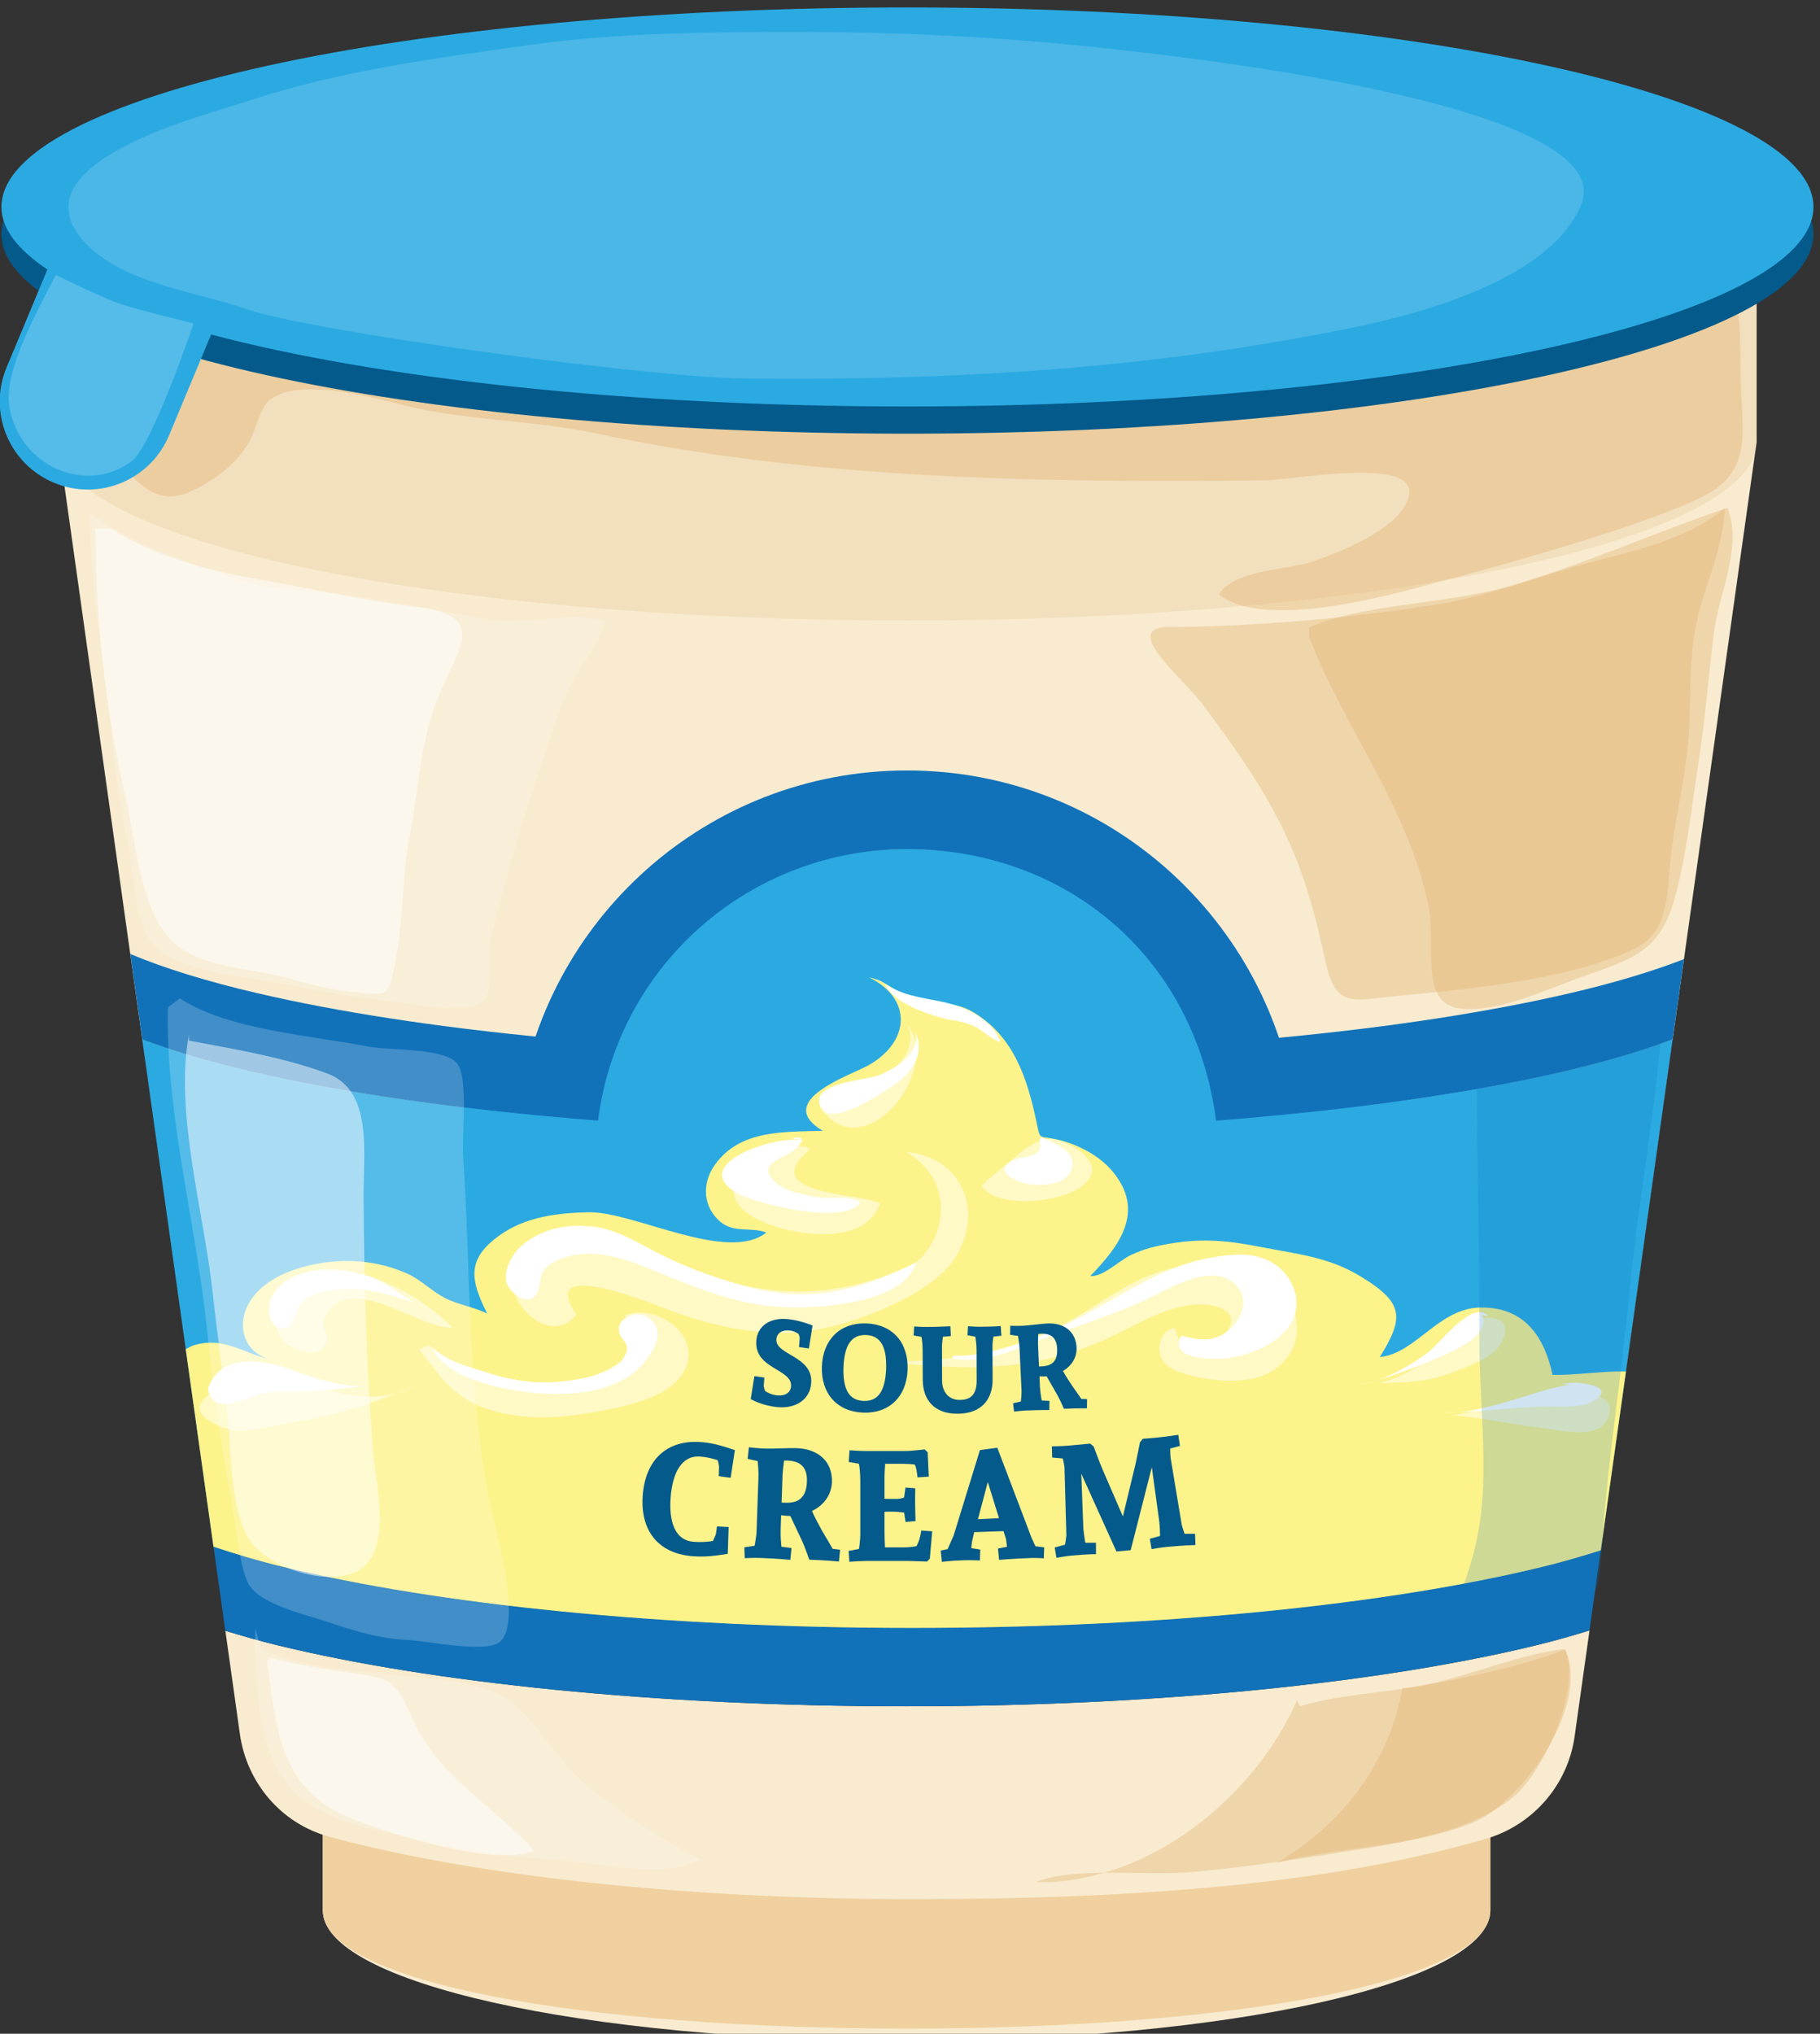 <?xml version="1.0" encoding="utf-8"?>
<!-- Generator: Adobe Illustrator 25.4.1, SVG Export Plug-In . SVG Version: 6.00 Build 0)  -->
<svg version="1.1" id="Layer_1" xmlns="http://www.w3.org/2000/svg" xmlns:xlink="http://www.w3.org/1999/xlink" x="0px" y="0px"
	 viewBox="0 0 344.67 385.02" style="enable-background:new 0 0 344.67 385.02;" xml:space="preserve">
<rect x="0" y="0" width="344.67" height="385.02" fill="#333333" stroke="none"/>
<style type="text/css">
	.st0{fill:#F8EBCF;}
	.st1{fill:#F0D09F;}
	.st2{opacity:0.4;}
	.st3{fill:#E0B373;}
	.st4{fill:#1172BA;}
	.st5{opacity:0.2;fill:#E0B373;}
	.st6{fill:#045A8A;}
	.st7{fill:#2BAAE2;}
	.st8{opacity:0.2;}
	.st9{fill:#FFFFFF;}
	.st10{opacity:0.15;}
	.st11{fill:#FCF38B;}
	.st12{opacity:0.5;}
</style>
<g>
	<path class="st0" d="M61.13,323.03v38.64c0,13.64,49.49,24.69,110.55,24.69c61.06,0,110.56-11.05,110.56-24.69v-38.64H61.13z"/>
	<path class="st1" d="M61.13,323.03v38.64c0,13.64,49.49,22.37,110.55,22.37c61.06,0,110.56-8.74,110.56-22.37v-38.64H61.13z"/>
	<path class="st0" d="M332.67,39.19H11.04v44.48l15.9,113.11c5.78,2.18,12.64,4.22,20.58,6.07c17.69,4.12,40.25,7.32,65.75,9.31
		c3.78-29.68,28.92-51.4,58.52-51.4c29.6,0,54.37,19.83,58.52,51.41c25.56-1.99,48.16-5.2,65.88-9.32
		c7.95-1.85,14.8-3.89,20.57-6.07l-13.6,96.73h0.01l29.5-209.84V39.19z"/>
	<path class="st0" d="M290.9,311.48c-29.06,7.07-71.61,11.55-119.16,11.55c-47.55,0-90.1-4.48-119.16-11.55
		c-3.57-0.87-6.8-1.81-9.9-2.75l2.75,19.56c1.3,9.24,7.86,16.96,16.87,19.41c0.34,0.09,0.69,0.19,1.05,0.29
		c26.7,7.06,65.82,11.55,109.52,11.55c43.71,0,77.02-3.04,103.74-10.11c1.25-0.32,2.8-0.75,4.51-1.23
		c9.04-2.52,15.77-10.17,17.08-19.46l2.82-20.07C297.86,309.64,294.56,310.59,290.9,311.48z"/>
	<g class="st2">
		<path class="st3" d="M329.75,74.68c-0.37-6.11,0.36-16.66-2.05-21.99c-4,0.77-7.42,3.67-11.07,5.47
			c-4.91,2.42-10.14,3.6-15.4,5.11c-8.9,2.55-17.48,5.33-26.79,5.94c-10.36,0.68-19.28,5.32-29.59,6.21
			c-9.25,0.81-19.01,1.02-28.29,1.25c-42.84,1.09-84.64-2.34-127.07-7.84c-13.82-1.79-27.72-1.68-41.47-3.77
			c-4.62-0.71-10.21-0.58-14.64-1.98c-5.26-1.66-9.36-6.28-15.27-5.79l1.71,2.86c-2.22,10.15-2.31,22.7,5.67,30.48
			c4.73,4.61,8.34,4.04,13.72,0.77c3.19-1.94,5.69-4.11,7.74-7.31c1.38-2.14,2.19-6.9,4.17-8.39c6.54-4.92,22.37,0.6,29.7,1.97
			c10.69,2.01,21.68,2.15,32.23,4.4c40.98,8.78,84.81,9.32,126.6,8.86c5.65-0.06,33.71-5.63,25.91,5.58
			c-3.13,4.5-12.08,8.15-17.07,9.82c-4.9,1.62-14.71,1.49-17.64,6.19c8.24,6.76,31.68,0.4,41.01-2.2c0,0,37.18-9.61,50.46-16.24
			C330.97,89.77,330.27,83.5,329.75,74.68z"/>
	</g>
	<path class="st4" d="M172.86,308.2c-47.55,0-90.1-4.47-119.16-11.54c-4.92-1.19-9.21-2.5-13.26-3.84l2.23,15.91
		c3.1,0.94,6.33,1.88,9.9,2.75c29.06,7.07,71.61,11.55,119.16,11.55c47.54,0,90.1-4.48,119.16-11.55c3.67-0.89,6.96-1.84,10.13-2.82
		l2.12-15.15c-3.45,1.1-7.06,2.16-11.13,3.15C262.96,303.72,220.42,308.2,172.86,308.2z"/>
	<path class="st5" d="M292.7,61.43c-29.48,7.06-72.62,11.55-120.85,11.55c-48.22,0-91.38-4.49-120.85-11.55
		c-24.81-5.95-39.96-13.71-39.96-22.24v44.48c0,18.66,71.99,33.79,160.81,33.79c88.82,0,160.82-15.13,160.82-33.79V39.19
		C332.67,47.72,317.5,55.48,292.7,61.43z"/>
	<path class="st6" d="M343.42,44.32c0,20.87-76.82,37.78-171.58,37.78C77.09,82.1,0.27,65.19,0.27,44.32
		c0-20.87,76.82-37.78,171.58-37.78C266.6,6.54,343.42,23.45,343.42,44.32z"/>
	<path class="st4" d="M297.35,188.02c-30.31,7.07-74.71,11.55-124.32,11.55s-94.01-4.48-124.32-11.55
		c-9.56-2.23-17.61-4.72-24.03-7.41l2.27,16.17c5.78,2.18,12.63,4.22,20.59,6.07c30.32,7.06,74.72,11.55,124.32,11.55
		c49.62,0,94.01-4.49,124.33-11.55c7.95-1.85,14.8-3.89,20.57-6.07l2.14-15.2C312.93,183.9,305.75,186.06,297.35,188.02z"/>
	<path class="st4" d="M171.78,160.76c29.61,0,53.98,23.13,58.53,51.46l15.19-1.42c-4.65-36.61-35.84-64.94-73.72-64.94
		c-37.88,0-69.07,28.33-73.73,64.94l15.2,1.42C117.8,183.88,142.16,160.76,171.78,160.76z"/>
	<path class="st7" d="M171.85,1.41C77.09,1.41,0.27,18.32,0.27,39.19c0,4.13,3.13,8.1,8.71,11.83L1.24,69.58
		c-3.55,8.5,0.47,18.26,8.97,21.81c8.49,3.55,18.26-0.47,21.81-8.98l7.96-19.08c31.47,8.32,78.85,13.62,131.87,13.62
		c94.75,0,171.58-16.92,171.58-37.78C343.42,18.32,266.6,1.41,171.85,1.41z"/>
	<path class="st7" d="M53.71,296.65c29.06,7.07,71.61,11.54,119.16,11.54c47.55,0,90.1-4.47,119.15-11.54
		c4.07-0.99,7.69-2.05,11.13-3.15l13.6-96.73c-5.78,2.18-12.63,4.22-20.57,6.07c-17.72,4.12-40.32,7.33-65.88,9.32
		c-4.15-31.58-28.92-51.41-58.52-51.41c-29.6,0-54.74,21.73-58.52,51.4c-25.5-1.99-48.06-5.19-65.75-9.31
		c-7.94-1.85-14.8-3.9-20.58-6.07l13.51,96.04C44.5,294.16,48.78,295.46,53.71,296.65z"/>
	<g class="st8">
		<path class="st9" d="M36.66,61.24c-2.57-0.64-10.95-2.71-13.73-3.66c-4.16-1.43-12.36-5.53-12.36-5.53
			c-3.22,6.4-10.05,18.13-8.76,25.18c2.07,11.28,14.67,16.39,23.13,10.09C28.82,84.45,36.66,61.24,36.66,61.24z"/>
	</g>
	<g class="st10">
		<path class="st9" d="M207.28,8.92c-18-1.87-35.53-2.8-53.63-2.84c-17.37-0.05-35.96,0.01-53.2,2.42c-18,2.52-36.43,4.93-53.7,10.7
			c-7.33,2.44-36.52,9.71-33.57,21.74c0.1,0.55,0.27,1.02,0.5,1.53c0.12,0.25,0.29,0.51,0.43,0.76c0.36,0.61,0.65,1.2,1.16,1.7
			c0.13,0.16,0.2,0.32,0.34,0.48c7.07,8.17,21.47,9.79,31.15,13.13c12.06,4.15,75.35,12.92,94.37,13.11
			c35.74,0.38,70.56-1.39,105.78-7.85c10.15-1.86,45.06-7.54,52.47-24.91C306.67,21.77,240.32,12.35,207.28,8.92z"/>
	</g>
	<path class="st11" d="M53.7,296.65c29.07,7.07,71.61,11.54,119.17,11.54c47.55,0,90.1-4.47,119.15-11.54
		c4.07-0.99,7.69-2.06,11.13-3.15l4.77-33.86c-4.51-0.11-9.48,0.73-13.9,0.65c-1.52-7.11-5.23-12.86-13.6-12.76
		c-8.01,0.09-12.22,8.69-19.11,9.38c4.7-7.55,4.47-10.31-3.56-15.22c-6.03-3.69-11.82-4.23-18.62-5.55
		c-6.18-1.21-10.98-1.78-17.3-0.75c-2.86,0.47-5.11,0.99-7.7,2.23c-2.34,1.12-5.15,4.1-7.66,3.96c5.42-5.6,10.6-12.25,4.16-19.89
		c-2.4-2.85-6.22-4.87-9.76-5.8c-4.47-1.16-3.74,0.44-4.67-3.9c-1.71-7.89-4.2-15.72-11.79-20.31c-3.63-2.21-6.99-1.46-10.91-2.45
		c-3.24-0.81-5.77-3.66-8.87-4.18c8.19,4.05,7.73,12.14-0.12,16.6c-3.34,1.9-18.24,6.73-8.7,12.43c-7.23,0.24-15.65-0.29-20.43,6.44
		c-2.25,3.15-2.42,7.27,0.47,10.26c2.83,2.93,5.99,1.36,9.28,2.55c-7.38,5.89-25.13-4.01-33.66-3.83
		c-5.8,0.12-11.84,0.83-16.71,4.26c-6.41,4.52-5.77,8.4-2.51,14.9c-2.56-1.25-5.43-1.63-7.96-2.92c-2.55-1.3-4.49-3.41-7.14-4.61
		c-4.94-2.24-10.45-2.86-15.73-2.1c-5.23,0.74-11.93,2.95-14.5,8.11c-2.39,4.77,0.01,9.83,5.39,10.42
		c-5.79-0.86-9.53-4.77-15.69-2.85c-0.48,0.15-0.96,0.49-1.45,0.7l5.26,37.4C44.5,294.16,48.78,295.46,53.7,296.65z"/>
	<g class="st12">
		<path class="st9" d="M171.75,193.81c2.27,4.22-1.66,9.17-6.28,10.94c-3.02,1.16-14.82,1.06-8.56,6.78
			C165.3,219.19,178.26,202.18,171.75,193.81z"/>
		<path class="st9" d="M142.95,230.58c5.77,3.16,20.74,5.95,23.68-2.74c-3.19-2-23.66-1.48-13.26-10.24
			c-1.12-0.83-2.29-0.73-3.42-0.24C144.69,216.28,132.74,224.99,142.95,230.58z"/>
		<path class="st9" d="M180.3,238.94c6.33-8.66,2.43-19.88-8.63-20.85c3.95,2.44,6.51,5.93,6.52,10.77
			c0.01,6.53-4.75,10.17-4.75,10.17c-17.91,8.75-33.77,6.3-50.94-2.58c-6.81-3.53-16.57-5.95-23.16-0.18
			c-7.71,6.76,4.06,20.01,9.83,12.59c-7.61-10.97,13.74-2.29,17.27-0.95c8.23,3.13,17.91,5.29,26.73,4.06
			C161.13,250.88,175.41,245.63,180.3,238.94z"/>
		<path class="st9" d="M206.79,221.8c0.49-2.97-5.25-6.19-7.89-6.21c-3.28-0.02-6.05,3.13-9.03,5.4c-0.15,0.09-1.68,1.41-1.68,1.41
			c-0.75,0.64-1.47,1.16-2.26,2.1C188.57,229.45,205.81,227.73,206.79,221.8z"/>
		<path class="st9" d="M227.03,239.37c-3.43,0.28-6.63,0.82-10.66,2.65c-5.79,2.63-10.61,6.57-16.36,9.41
			c-10.28,5.08-21.98,6.51-33.37,6.28c14.97,1.65,28.37,2.33,42.56-4.08c5.81-2.62,12.93-7.43,19.67-6.57
			c11.82,1.49-4.36,14.6-6.35,4.36c-2.53,0.21-3.54,3.46-2.58,5.66c1,2.26,4.39,3.06,6.59,3.56c4.31,1,10.59,1.37,14.45-1.13
			C253.41,251.46,238.14,232.65,227.03,239.37z"/>
		<path class="st9" d="M54.79,254.73c1.68,0.95,4.46,2.13,6.2,0.63c2.44-2.12-0.46-3.63,0.45-5.8c4.07-9.68,18.87,2.6,24.25,1.73
			c-8.69-8.57-24.5-15.97-33.65-4.68C52.04,246.62,51.18,252.68,54.79,254.73z"/>
		<path class="st9" d="M284.26,254.33c3.56-6.44-4.98-5.24-8.54-3.44h2.47c-3.08,1.3-5.43,4.7-8.36,6.85
			c-2.41,1.77-5.51,3.37-8.69,4.11c4.63-0.1,9.07-0.13,13.72-1.96C277.69,258.79,282.66,257.22,284.26,254.33z"/>
		<path class="st9" d="M296.91,263.57c-7.06-0.64-14.42,3.49-21.72,4.33c5.7,0.58,11.47,1.8,17.02,2.46
			c3.12,0.38,10.04,2.19,12.1-1.46C306.77,264.54,301.65,263.55,296.91,263.57z"/>
		<path class="st9" d="M58.07,261.73c-7.13-2.87-18.4,2.26-18.4,2.26c-5.5,3.64,2.59,6.9,5.77,6.86c3.67-0.04,7.31-1.15,10.91-1.74
			c8.07-1.33,14.58-3.53,22.12-6.7C72.32,265.9,64.11,264.17,58.07,261.73z"/>
		<path class="st9" d="M118.28,249.06c8.04,8.25-9.55,13.33-14.69,13.26c-8.47-0.11-15.68-2.44-22.45-7.69l-1.71,0.85
			c4.69,6.26,7.59,10.32,15.83,12.08c5.93,1.27,11.79,0.8,17.75-0.31c5.29-0.98,14.43-2.6,16.88-8.33
			C132.67,252.38,123.88,246.57,118.28,249.06z"/>
	</g>
	<g>
		<path class="st9" d="M54.07,251.4c1.85-0.38,1.79-3.53,2.99-4.79c1.66-1.73,4.79-2.32,7.09-2.54c5.22-0.49,9.5,1.05,14.31,2.54
			c-3.43-1.91-6.58-4.99-10.61-5.51c-3-0.94-7.36-0.98-10.13-0.19c-2.78,0.78-5.19,2.22-6.42,4.99
			C50.51,247.74,50.84,252.06,54.07,251.4z"/>
		<path class="st9" d="M122,249.06c-1.65-0.72-4.76,0.37-4.8,2.42c-0.07,2.58,2.81,2.53,0.91,5.59c-2.06,3.32-9.35,4.29-12.87,4.56
			c-4.27,0.33-8.81-0.39-12.83-1.73c-3.15-1.04-8.1-2.18-10.51-4.78c2.78,6.99,18.08,8.98,24.48,8.77
			c4.72-0.15,8.78-0.86,12.84-3.41C122.13,258.66,127.87,251.62,122,249.06z"/>
		<path class="st9" d="M140.56,243.34c-5.99-1.73-11.44-3.7-16.96-6.63c-3.93-2.08-7.88-4.47-12.62-4.58
			c-5.8-0.47-10.1,1.74-12.49,3.97c-1.52,1.42-3.29,4.58-2.53,6.82c0.5,1.51,3.04,3.75,4.8,2.9c1.95-0.95,0.96-4.01,2.51-5.72
			c1.32-1.45,3.89-2.23,5.8-2.55c4.38-0.75,9.18,0.72,13.26,2.38c8.84,3.6,16.52,7.05,26.22,7.55c6.19,0.31,22.91-0.69,24.9-8.45
			C162.55,244.54,152.63,246.83,140.56,243.34z"/>
		<path class="st9" d="M140.28,226.22c3.74,1.85,20.05,5.79,22.66,1.36c-2.06-1.4-5.56-0.51-7.97-0.91
			c-2.47-0.41-6.22-1.04-8.13-2.84c-3.09-2.9-0.21-4.04,2.43-5.37c1.21-0.61,2.64-1.96,2.59-2.66
			C145.81,215.03,129.6,220.93,140.28,226.22z"/>
		<path class="st9" d="M149.83,215.54l2.01,0.22C151.79,215.38,151.37,215.15,149.83,215.54z"/>
		<path class="st9" d="M151.84,215.76c0.01,0.01,0.01,0.02,0.01,0.04c0.17,0.02,0.4-0.01,0.54,0.02L151.84,215.76z"/>
		<path class="st9" d="M166.46,203.55c-2.33,0.95-14.49,1.53-10.59,6.58c2.14,2.77,10.94-2.99,13.3-4.6
			c4.14-2.8,6.06-6.69,4.03-10.27C174.57,198.88,170.29,201.99,166.46,203.55z"/>
		<path class="st9" d="M189.48,197.31c-1.44-4.34-6.88-6.82-11.14-7.68c-4.17-0.85-7.26-1.15-10.74-3.35
			c1.6,3.5,7.31,5.46,10.74,6.41c2.06,0.57,4,0.6,5.99,1.52C186.14,195.04,187.63,196.73,189.48,197.31z"/>
		<path class="st9" d="M166.08,185.31c0.52,0.41,1.02,0.65,1.52,0.97c-0.02-0.04-0.07-0.07-0.09-0.11L166.08,185.31z"/>
		<path class="st9" d="M194.88,224.17c2.38,0.4,6.98,0.19,7.98-2.63c1.33-3.73-3.28-5.05-5.7-6.29l-0.29,0.57
			c1.09,3.57-3.59,2.97-5.3,3.97C188.19,221.76,192.23,223.73,194.88,224.17z"/>
		<path class="st9" d="M241.14,239.16c-3.71-2.28-7.97-1.75-12.06-1.03c-9,1.59-16.77,7.24-24.81,11.4
			c-6.13,3.19-16.57,7.59-23.65,7.07l-0.3,0.57c6.22,1.25,12.72-2.04,18.4-4.14c6.03-2.23,12.28-4.19,18.11-6.9
			c4.57-2.13,13.41-7.81,17.69-2.33c2.15,2.76,0.22,6.66-2.42,8.48c-2.82,1.93-5.37,1.31-8.41,0.59c-2.63,4.79,6.95,4.58,9.11,4.22
			c4.2-0.69,9.19-2.63,11.59-6.42C246.91,246.7,244.96,241.51,241.14,239.16z"/>
		<path class="st9" d="M280.56,248.97l1.29,0.22c-0.74-0.89-1.72-0.96-2.8-0.56c-0.23,0.02-0.34-0.09-0.62-0.02l0.5,0.08
			c-3.1,1.24-6.95,6.23-8.48,7.34c-4.05,2.94-8.03,5.19-13.02,6.15c5.08-1.16,9.8-2.97,14.58-5.01c2.43-1.04,5.76-2.46,7.61-4.34
			C280.78,251.66,281.37,249.8,280.56,248.97z"/>
		<path class="st9" d="M295.85,262.02l1.43,0.13c-3.43,0.44-7.29,1.88-9.68,2.57c-4.57,1.33-9.67,2.94-14.47,2.71
			c6.28-0.01,12.45-0.93,18.73-1.14c2.5-0.08,7.18,0.36,9.43-0.81C307.16,262.41,298.5,261.23,295.85,262.02z"/>
		<path class="st9" d="M39.39,262.84c0,0,0.18,3.44,3.77,2.88c3.67-0.57,6.08-2.32,10.05-2.31c5.21,0.01,10.27-0.27,15.34-0.99
			c-4.5,0.01-9.23-1.59-13.2-3.06C50.2,257.45,41.8,255.91,39.39,262.84z"/>
	</g>
	<g>
		<path class="st6" d="M153.62,261.9c0.44-5.23-6.83-5.32-6.59-8.37c0.1-1.16,1.06-1.77,2.42-1.66c0.82,0.07,1.32,0.36,1.8,0.67
			c0.13,0.4,0.21,0.71,0.2,0.8l-0.13,1.68l1.87,0.27l0.69-4.36c-1.55-0.61-3.35-1.1-4.93-1.22c-3.1-0.25-5.49,1.29-5.72,4.08
			c-0.44,5.41,6.84,5.32,6.58,8.67c-0.12,1.29-1.22,1.82-2.53,1.71c-1.16-0.09-1.94-0.54-2.4-0.84c-0.12-0.39-0.25-0.82-0.24-0.95
			c0.02-0.27,0.11-1.59,0.11-1.59l-1.88-0.27l-0.7,4.35c0,0,2.14,1.27,5.21,1.53C150.65,266.66,153.37,265.01,153.62,261.9z"/>
		<path class="st6" d="M163.46,267.43c4.94,0.18,8.24-3.03,8.42-8.14c0.18-5.14-2.88-8.57-7.81-8.75c-4.93-0.18-8.24,3.03-8.42,8.17
			C155.47,263.82,158.53,267.25,163.46,267.43z M164,252.74c2.72,0.1,3.95,2.15,3.81,6.39c-0.16,4.23-1.52,6.18-4.25,6.09
			c-2.74-0.1-3.96-2.15-3.82-6.37C159.9,254.6,161.26,252.65,164,252.74z"/>
		<path class="st6" d="M174.73,255.64l0.02,5.57c0.02,3.91,2.27,6.46,6.63,6.43c4.35-0.02,6.62-2.59,6.6-6.5l-0.03-6.26
			c-0.01-0.46,0.12-1.53,0.19-1.85l1.5-0.15l-0.12-1.84c0,0-1.32,0.12-3.91,0.13c-1.08,0.01-2.28-0.1-2.28-0.1l-0.11,1.71l1.49,0.27
			c0.05,0.34,0.22,1.39,0.23,2.53l0.02,5.76c0.01,2.28-0.8,3.68-3.2,3.69c-2.17,0.01-3.34-1.61-3.35-3.66l-0.02-6.44
			c0-0.46,0.12-1.61,0.18-1.86l1.51-0.14l-0.11-1.86c0,0-1.97,0.13-4.56,0.14c-1.07,0.01-2.28-0.1-2.28-0.1l-0.11,1.71l1.49,0.27
			C174.58,253.43,174.72,254.51,174.73,255.64z"/>
		<path class="st6" d="M196.94,262.52l-0.08-1.97c0.38,0.03,0.75,0.03,1,0.02l0.35-0.02l2.04,3.57c0.33,0.53,1.24,2.58,1.24,2.58
			c2.57-0.11,4.35-0.08,4.35-0.08l0.03-1.74l-1.09-0.04l-0.85-1.24c-0.13-0.17-1.47-1.98-2.63-4.05c1.6-0.94,2.66-2.52,2.58-4.45
			c-0.13-3-2.37-4.7-5.54-4.55c-1.22,0.05-3.38,0.38-4.67,0.44c-1.14,0.05-2.35-0.01-2.35-0.01l-0.03,1.72l1.49,0.2
			c0.06,0.42,0.27,1.4,0.31,2.51l0.37,7.94c0.02,0.45-0.1,1.73-0.12,1.97l-1.48,0.34l0.18,1.58c0,0,1.2-0.16,2.26-0.21
			c2.57-0.12,4.42-0.09,4.42-0.09l0.03-1.73l-1.47-0.07C197.22,264.83,197,263.66,196.94,262.52z M196.58,254.59
			c-0.02-0.31,0.01-1.37,0.04-2.05c0.2-0.03,0.37-0.03,0.47-0.05c2.04-0.09,3.02,0.84,3.11,2.84c0.1,2.09-0.73,3.25-2.89,3.34
			l-0.55,0.03L196.58,254.59z"/>
		<path class="st6" d="M121.73,282.99c-0.53,6.4,2.58,11.06,9.39,11.62c2.5,0.21,4.74-0.14,6.7-0.45l0.17-5.07l-2.21-0.12
			c0,0-0.13,1.05-0.18,1.36c-0.02,0.25-0.53,1.21-0.59,1.41c-1.36,0.19-2.43,0.25-3.69,0.14c-3.61-0.3-4.67-3.99-4.31-8.48
			c0.36-4.5,2.04-7.95,5.65-7.65c1.16,0.1,2.07,0.31,3.26,0.68c0.12,0.39,0.26,1.05,0.25,1.24l-0.05,1.79l2.25,0.31l0.8-5.24
			c-1.87-0.62-3.75-1.3-6.27-1.51C126.08,272.46,122.24,276.58,121.73,282.99z"/>
		<path class="st6" d="M156.72,291.55c-0.15-0.24-1.68-2.7-2.95-5.49c2.15-1.05,3.68-2.95,3.78-5.46c0.14-3.88-2.57-6.29-6.65-6.44
			c-1.6-0.06-4.39,0.13-6.06,0.08c-1.47-0.06-3.02-0.25-3.02-0.25l-0.23,2.19l1.9,0.42c0.04,0.57,0.2,1.84,0.14,3.27l-0.36,10.26
			c-0.02,0.58-0.31,2.22-0.36,2.51l-1.95,0.29l0.08,2.06c0,0,1.55-0.1,2.93-0.05c3.32,0.12,5.7,0.36,5.7,0.36l0.23-2.23l-1.92-0.25
			c-0.04-0.41-0.19-1.95-0.14-3.41l0.09-2.56c0.5,0.07,0.98,0.12,1.29,0.13l0.45,0.01l2.27,4.82c0.36,0.72,1.32,3.46,1.32,3.46
			c3.32,0.12,5.61,0.35,5.61,0.35l0.23-2.23l-1.41-0.17L156.72,291.55z M148.73,284.49l-0.71-0.02l0.18-5.32
			c0.02-0.41,0.15-1.76,0.28-2.64c0.26-0.02,0.47-0.01,0.61-0.01c2.65,0.1,3.81,1.4,3.72,3.99
			C152.72,283.2,151.52,284.6,148.73,284.49z"/>
		<path class="st6" d="M174.11,291.44c-0.09,0.3-0.26,0.74-0.55,1.27c-0.6,0.12-1.43,0.23-2.28,0.23h-3.68
			c-0.03-0.58-0.1-2-0.1-3.12v-3.61c0.21-0.03,0.83-0.03,0.92-0.03h0.92c0.58,0,1.89,0.18,1.89,0.18l0.27,1.77l1.89-0.17
			c0,0-0.09-2.27-0.09-3.75c0-0.58,0.03-2.45,0.03-2.45l-1.84-0.15l-0.27,1.89c0,0-0.72,0.27-1.3,0.27h-1.64
			c-0.16,0-0.48,0-0.78-0.03v-4.22c0-0.48,0.1-1.86,0.13-2.4h3.24c0.89,0,1.74,0.06,2.34,0.13c0.15,0.23,0.26,0.58,0.28,0.7
			c0.12,0.44,0.21,1.27,0.27,1.74l2.13-0.14l-0.21-4.61l-0.55-0.54c0,0-2.79,0.3-3.37,0.3h-7.92c-1.06,0-2.96-0.14-2.96-0.14
			l-0.14,2.21l1.92,0.35c0.14,0.63,0.26,1.8,0.26,3.28v10.3c0,0.6-0.17,2.25-0.26,2.54l-1.95,0.37l0.15,2.06
			c0,0,1.57-0.12,2.98-0.15h8.33c0.58,0,3.37,0.11,3.37,0.11l0.55-0.53l0.45-5.2l-2.07-0.15C174.41,290.24,174.23,291,174.11,291.44
			z"/>
		<path class="st6" d="M195.36,291.15l-6.49-17.07l-3.29,0.44l-4.98,16.18l-1.15,2.58l-1.3,0.26l0.22,2.14c0,0,1.59-0.21,4.08-0.3
			c1.38-0.05,3.12,0.04,3.12,0.04l0.07-2.06l-1.71-0.28l0.13-1.12l0.43-1.9l5.55-0.2l0.47,1.46l0.2,1.51l-1.72,0.33l0.22,2.14
			c0,0,2.5-0.22,5.99-0.35c1.03-0.04,2.48,0.06,2.48,0.06l0.07-2.07l-1.66-0.21L195.36,291.15z M185.2,287.61l1.87-7.04l2.12,6.84
			L185.2,287.61z"/>
		<path class="st6" d="M226.32,290.37h-1.99c-0.16-0.52-0.44-1.29-0.53-1.67l-2.12-12.75c-0.04-0.39-0.07-1.18-0.07-1.72l1.85-0.49
			l-0.32-2.11c0,0-2.33,0.37-3.87,0.51l-2.85,0.25l-0.53,0.65c0,0-0.67,3.41-0.84,4.1l-2.4,9.94l-3.87-8.93
			c-0.45-1.05-1.67-4.31-1.67-4.31l-0.64-0.54l-4.14,0.38c-1.26,0.12-3.13,0.13-3.13,0.13l0.06,2.13l2.01,0.17
			c0.13,0.52,0.29,1.31,0.32,1.66l0.36,12.91c-0.05,0.39-0.15,1.2-0.25,1.75l-1.96,0.53l0.32,1.95c0,0,1.72-0.3,2.96-0.42
			c3.18-0.29,4.54-0.26,4.54-0.26l-0.01-2.16h-2.02c-0.12-0.67-0.3-1.93-0.36-2.58l-0.4-10.51l6.66,14.74l2.7-0.25l4-15.71
			l1.43,10.42c0.07,0.65,0.13,1.92,0.13,2.6l-1.94,0.53l0.33,1.96c0,0,1.78-0.31,3-0.43c3.18-0.29,5.31-0.34,5.31-0.34
			L226.32,290.37z"/>
	</g>
	<g class="st2">
		<path class="st3" d="M299.68,106.87c-9.35,2.57-18.19,6.11-27.81,7.6c-16.86,2.61-32.78,4.03-49.72,4.24
			c-0.92-0.03-1.75-0.02-2.35,0.1c-0.53,0-1,0.06-1.54,0.06h1.35c-5.84,1.41,4.71,9.83,8.33,14.71
			c6.19,8.33,12.02,16.47,16.28,26.02c3.22,7.25,5.1,14.55,6.77,22.3c2,9.3,5.2,7.44,14.31,6.57c13.56-1.29,31.17-2.97,43.67-8.57
			c7.4-3.32,6.63-10.75,7.51-18.25c0.88-7.4,2.78-14.81,3.31-22.24c0.53-7.55-0.08-14.77,1.65-22.24c1.6-6.92,5.01-13.73,5.17-20.91
			C318.97,102.47,308.94,104.33,299.68,106.87z"/>
	</g>
	<g class="st2">
		<path class="st3" d="M327.14,96.14c-13.84,4.7-27.63,10.94-41.87,14.99c-11.32,3.21-28.11,3.29-37.36,7.74v1.71
			c6.84,17.6,18.96,32.49,22.69,51.32c1.35,6.81-1.89,18,5.82,19.02c7.28,0.96,17.72-4.16,24.53-6.48
			c9.91-3.38,13.94-5.43,16.51-15.52c2.11-8.26,2.86-16.02,4.17-24.4c1.3-8.29,1.91-16.5,2.96-24.8
			C325.5,112.46,330.06,103.39,327.14,96.14z"/>
	</g>
	<g class="st8">
		<path class="st4" d="M304.13,189.91c-7.55,2.13-16.12,2.62-23.39,5.15l-1.13,1.71c0,19.14,0.59,38.16,0.57,57.31
			c-0.01,9.68,1.17,19.37,0.6,29.08c-0.67,11.35-4.36,19.12-8.54,29.25c5.22,0.92,17.51-3.1,22.77-4.84
			c8.77-2.92,7.9-9.41,8.57-17.85c1.19-15.17,3.59-30.19,5.04-45.33c1.49-15.37,4.26-30.53,5.77-45.91
			C315.4,188.34,314.28,187.05,304.13,189.91z"/>
	</g>
	<g>
		<g class="st2">
			<path class="st3" d="M296.37,312.3c-8.5,3.23-17.59,5.04-26.51,6.73c-7.5,1.42-16.54,1.79-23.66,4l-0.58-1.14
				c-6.25,14.45-20.45,28.04-36.51,32.65c5.8-0.06,11.83,0.29,16.56-0.13c10.21-0.9,20.38-2.5,30.51-4.08
				c9.54-1.47,23.3-3.84,30.76-10.44C292.39,335.11,299.66,319.33,296.37,312.3z"/>
		</g>
		<g class="st2">
			<path class="st3" d="M209.11,354.54c-4.76,0.05-9.38,0.37-12.91,1.75C200.58,356.49,204.89,355.75,209.11,354.54z"/>
		</g>
	</g>
	<g class="st2">
		<path class="st3" d="M296.38,312.2c-10.35,1.12-20.41,6.37-30.8,7.41c-2.5,14.27-11.52,25.87-23.77,33.05
			c12.04-3.22,25.61-2.86,37.18-7.64C288.2,341.2,301.36,322.85,296.38,312.2z"/>
	</g>
	<g class="st8">
		<path class="st9" d="M73.7,189.52c4.8,0.52,15.62,2.96,18.15-0.42c1.52-2.05,0.6-7.98,1.02-10.63c0.58-3.82,1.82-7.4,2.81-11.12
			c2.19-8.24,4.68-16.41,7.4-24.52c1.45-4.33,2.99-8.73,4.89-12.87c1.84-4.02,5.86-8.06,6.52-12.33
			c-5.81-2.04-15.08,0.73-21.67-0.31c-8.3-1.31-16.51-3.12-24.8-4.41c-8.28-1.29-15.95-0.66-24-3.47
			c-8.26-2.89-17.99-6.28-25.33-11.07l-1.71-1.14c0.03,13.94,2.77,27.53,4.05,41.35c0.67,7.11,1.74,14.38,3.21,21.38
			c1.26,5.94,1.06,16.33,5.94,20c4.94,3.71,15.32,4.92,21.3,5.97C58.85,187.21,66.18,188.71,73.7,189.52z"/>
		<path class="st9" d="M77.4,310.49c3.5,0.17,14.34,2.45,17.08,0.48c4.87-3.51-1.06-22.72-2.12-28.46
			c-3.91-21.21-3.21-42.49-4.66-63.84c-0.26-3.89,1.03-14.71-1.14-17.37c-2.43-2.97-13.01-2.43-16.56-3.13
			c-10.76-2.11-26.82-3.16-35.92-9.16l-2.29,1.71c-0.47,20.52,5.57,41.74,7.54,62.15c1.05,10.88,2.78,22.36,4.84,33.08
			c0.67,3.48,1.24,11.38,3.07,14.2c2.41,3.71,10.84,5.56,14.79,6.9C67.21,308.82,71.91,310.23,77.4,310.49z"/>
		<path class="st9" d="M111.61,338.43c-6.36-4.91-11.25-15.51-18.19-18.18c-6.32-2.44-15.44-2.71-22.28-3.48
			c-7.06-0.8-15.21-1.5-21.68-4.59l-1.13-3.99c0.02,8.57,0.08,18.38,3.95,26.26c4.73,9.67,15.92,11.31,25.42,13.45
			c9.26,2.09,17.93,3.62,27.42,4.16c7.56,0.43,20.74,3.96,27.42-0.07C125.01,348.09,118.47,343.71,111.61,338.43z"/>
	</g>
	<g class="st12">
		<path class="st9" d="M67.71,187.89c5.76,0.54,5.71,0.63,6.85-4.31c1.85-8.06,1.48-17.34,3.07-25.64
			c1.55-8.06,1.99-17.08,4.87-24.79c3.65-9.87,10.95-16.58-3.94-18.29c-9.78-1.13-19.31-3.43-29.09-5.09
			c-9.52-1.62-20.29-4.39-28.51-9.71H18.1c0,16.75,1.75,33.84,5.54,50.18c1.87,8.01,2.64,19.46,7.52,26.28
			c4.88,6.85,16.18,6.55,23.71,8.74C59.02,186.46,63.42,187.49,67.71,187.89z"/>
		<path class="st9" d="M67.63,297.46c6.82-3.56,3.57-16.33,3.07-22.34c-1.32-16.23-1.73-32.16-1.85-48.47
			c-0.06-8.26,1.84-20.18-6.83-23.41c-8.36-3.11-17.48-4.58-26.25-6.25v-1.14c-2.75,14.81,2.87,33.77,4.49,48.76
			c0.84,7.71,1.93,15.38,2.78,23.09c0.77,6.94,0.49,16.84,3.78,23.14C49.74,296.42,61.59,300.61,67.63,297.46z"/>
		<path class="st9" d="M77.69,324.46c-2.8-6.63-4.38-6.79-11.41-7.77c-5.18-0.72-10.07-1.56-15.11-2.78l-0.58,0.57
			c1.73,12.93,2.4,24.52,16.25,29.91c7.35,2.86,27.09,9.21,34.32,5.92C93.03,341.32,82.81,336.56,77.69,324.46z"/>
	</g>
</g>
</svg>
